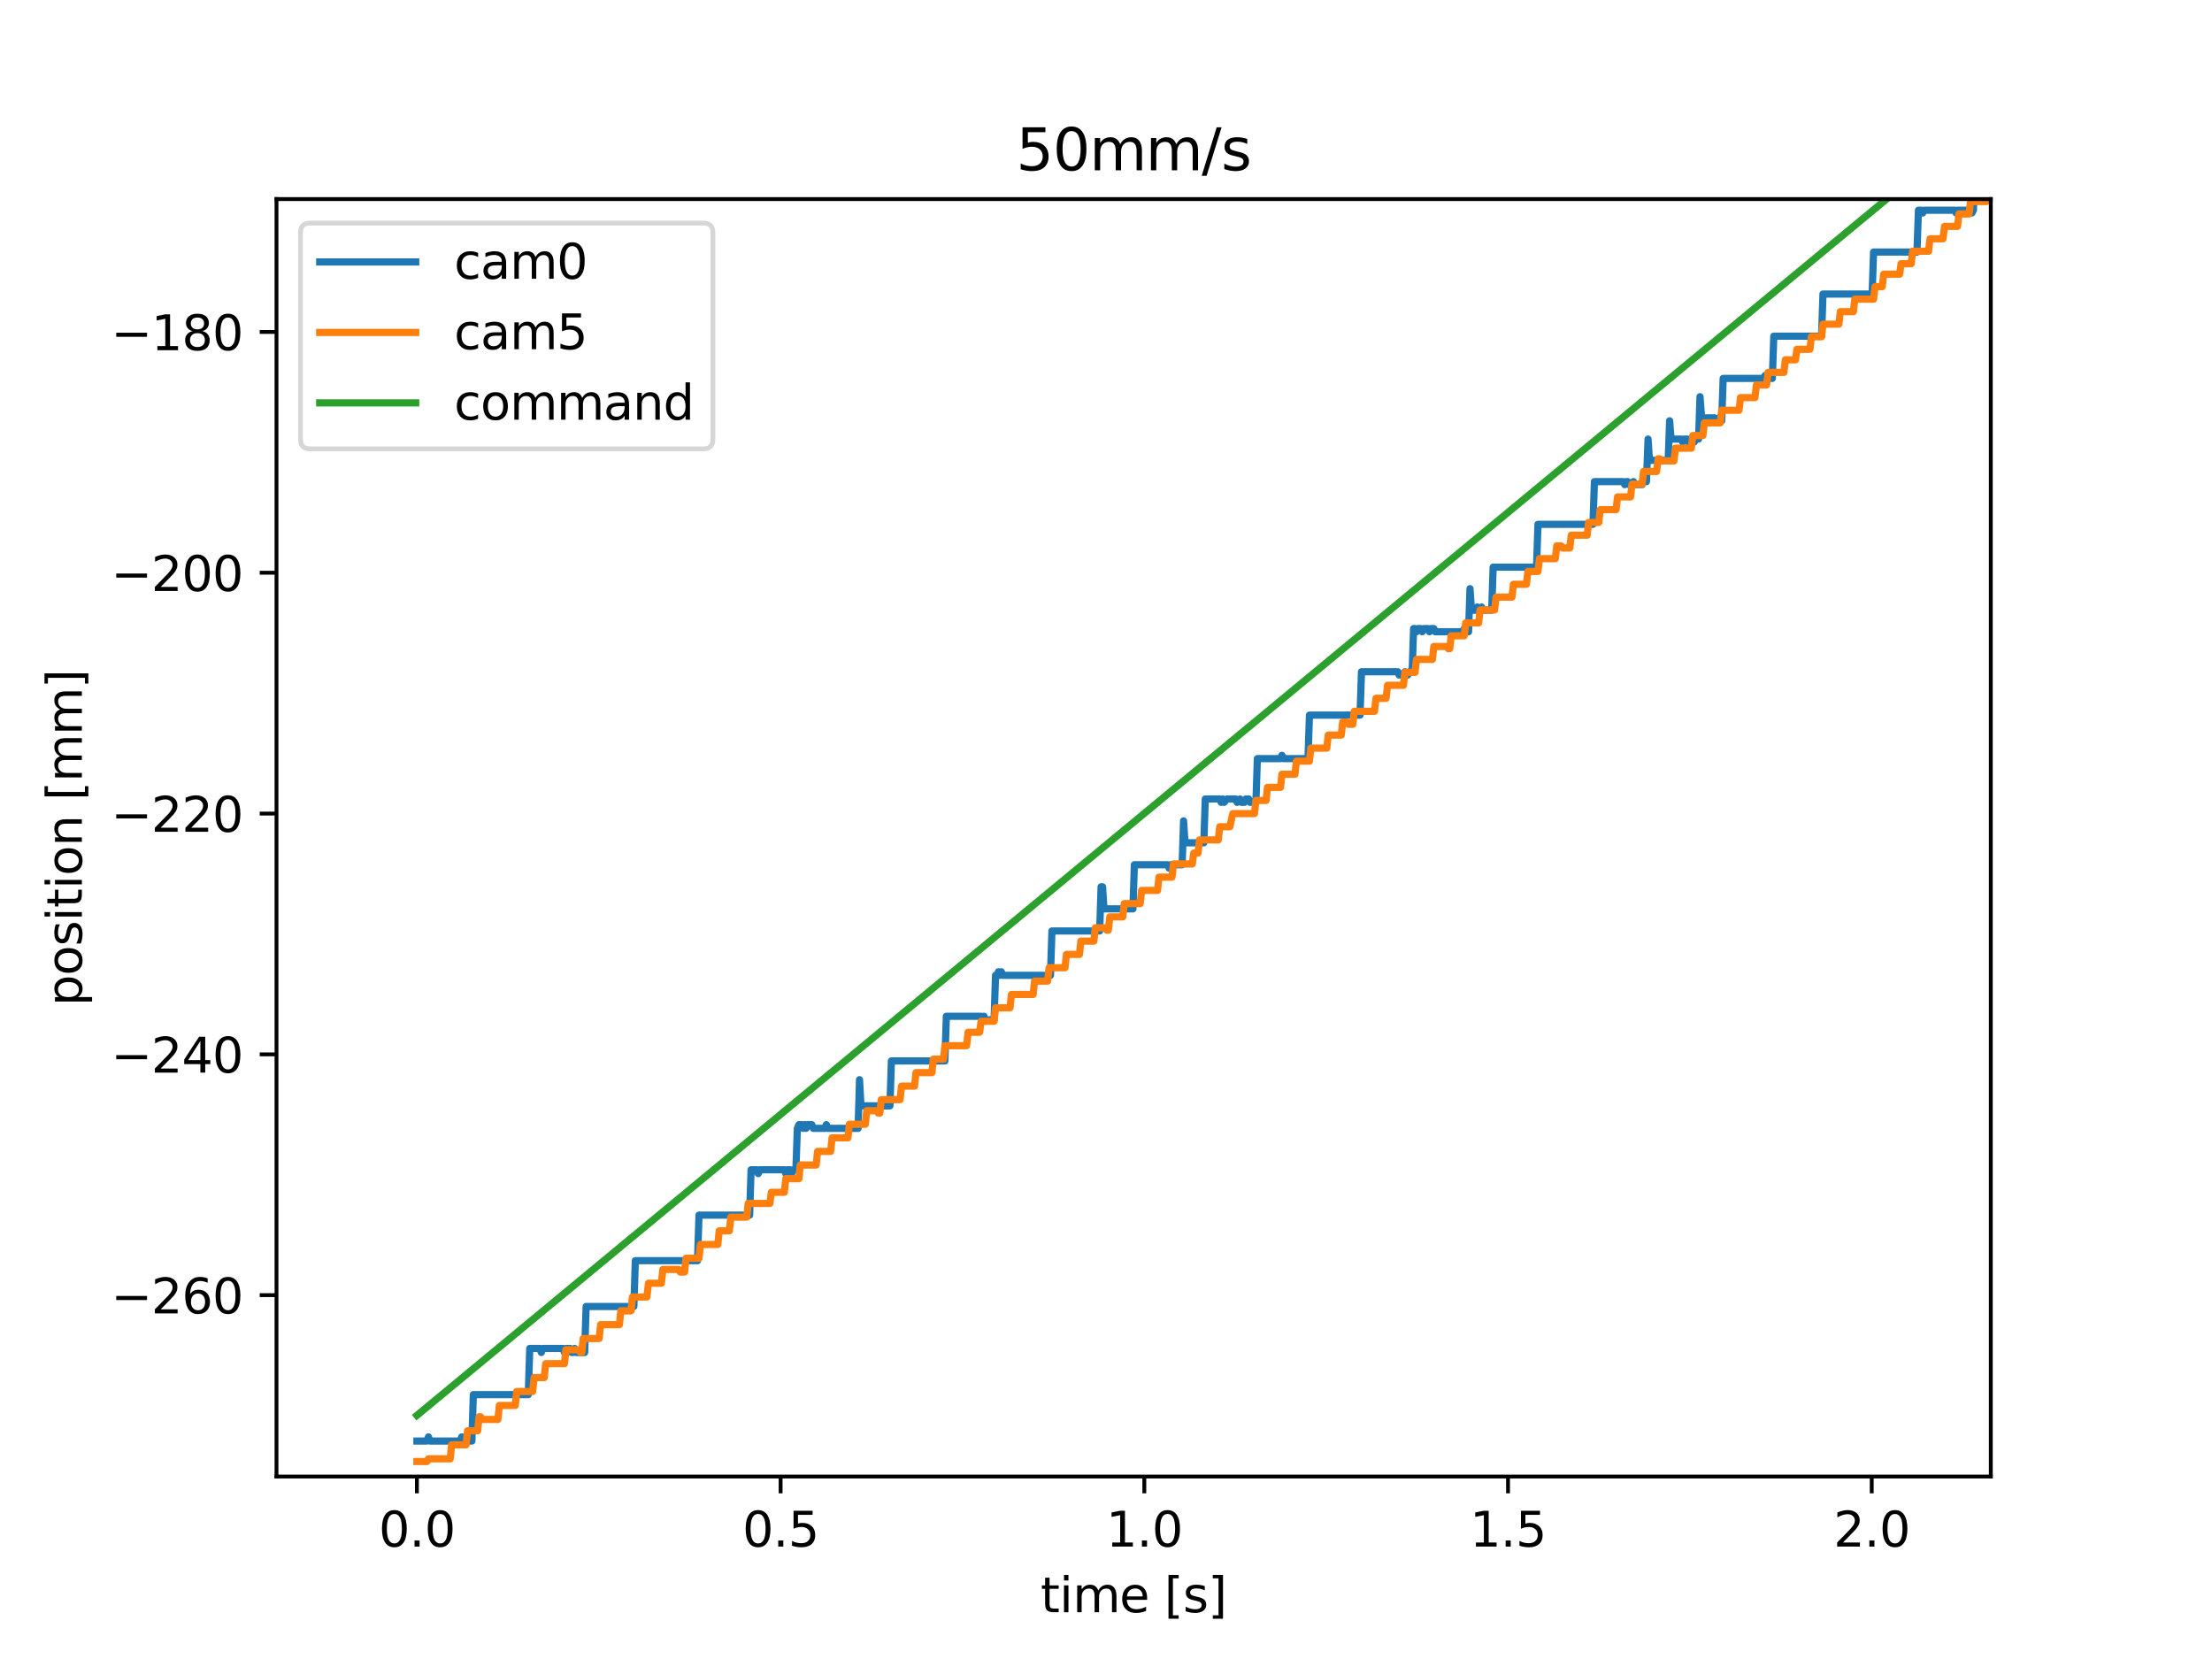 <?xml version="1.0" encoding="utf-8" standalone="no"?>
<!DOCTYPE svg PUBLIC "-//W3C//DTD SVG 1.1//EN"
  "http://www.w3.org/Graphics/SVG/1.1/DTD/svg11.dtd">
<svg xmlns:xlink="http://www.w3.org/1999/xlink" width="460.8pt" height="345.6pt" viewBox="0 0 460.8 345.6" xmlns="http://www.w3.org/2000/svg" version="1.1">
 <defs>
  <style type="text/css">*{stroke-linejoin: round; stroke-linecap: butt}</style>
 </defs>
 <g id="figure_1">
  <g id="patch_1">
   <path d="M 0 345.6 
L 460.8 345.6 
L 460.8 0 
L 0 0 
z
" style="fill: #ffffff"/>
  </g>
  <g id="axes_1">
   <g id="patch_2">
    <path d="M 57.6 307.584 
L 414.72 307.584 
L 414.72 41.472 
L 57.6 41.472 
z
" style="fill: #ffffff"/>
   </g>
   <g id="matplotlib.axis_1">
    <g id="xtick_1">
     <g id="line2d_1">
      <defs>
       <path id="m44a5b40a63" d="M 0 0 
L 0 3.5 
" style="stroke: #000000; stroke-width: 0.8"/>
      </defs>
      <g>
       <use xlink:href="#m44a5b40a63" x="86.849" y="307.584" style="stroke: #000000; stroke-width: 0.8"/>
      </g>
     </g>
     <g id="text_1">
      <!-- 0.0 -->
      <g transform="translate(78.897 322.182) scale(0.1 -0.1)">
       <defs>
        <path id="DejaVuSans-30" d="M 2034 4250 
Q 1547 4250 1301 3770 
Q 1056 3291 1056 2328 
Q 1056 1369 1301 889 
Q 1547 409 2034 409 
Q 2525 409 2770 889 
Q 3016 1369 3016 2328 
Q 3016 3291 2770 3770 
Q 2525 4250 2034 4250 
z
M 2034 4750 
Q 2819 4750 3233 4129 
Q 3647 3509 3647 2328 
Q 3647 1150 3233 529 
Q 2819 -91 2034 -91 
Q 1250 -91 836 529 
Q 422 1150 422 2328 
Q 422 3509 836 4129 
Q 1250 4750 2034 4750 
z
" transform="scale(0.016)"/>
        <path id="DejaVuSans-2e" d="M 684 794 
L 1344 794 
L 1344 0 
L 684 0 
L 684 794 
z
" transform="scale(0.016)"/>
       </defs>
       <use xlink:href="#DejaVuSans-30"/>
       <use xlink:href="#DejaVuSans-2e" x="63.623"/>
       <use xlink:href="#DejaVuSans-30" x="95.41"/>
      </g>
     </g>
    </g>
    <g id="xtick_2">
     <g id="line2d_2">
      <g>
       <use xlink:href="#m44a5b40a63" x="162.615" y="307.584" style="stroke: #000000; stroke-width: 0.8"/>
      </g>
     </g>
     <g id="text_2">
      <!-- 0.5 -->
      <g transform="translate(154.664 322.182) scale(0.1 -0.1)">
       <defs>
        <path id="DejaVuSans-35" d="M 691 4666 
L 3169 4666 
L 3169 4134 
L 1269 4134 
L 1269 2991 
Q 1406 3038 1543 3061 
Q 1681 3084 1819 3084 
Q 2600 3084 3056 2656 
Q 3513 2228 3513 1497 
Q 3513 744 3044 326 
Q 2575 -91 1722 -91 
Q 1428 -91 1123 -41 
Q 819 9 494 109 
L 494 744 
Q 775 591 1075 516 
Q 1375 441 1709 441 
Q 2250 441 2565 725 
Q 2881 1009 2881 1497 
Q 2881 1984 2565 2268 
Q 2250 2553 1709 2553 
Q 1456 2553 1204 2497 
Q 953 2441 691 2322 
L 691 4666 
z
" transform="scale(0.016)"/>
       </defs>
       <use xlink:href="#DejaVuSans-30"/>
       <use xlink:href="#DejaVuSans-2e" x="63.623"/>
       <use xlink:href="#DejaVuSans-35" x="95.41"/>
      </g>
     </g>
    </g>
    <g id="xtick_3">
     <g id="line2d_3">
      <g>
       <use xlink:href="#m44a5b40a63" x="238.382" y="307.584" style="stroke: #000000; stroke-width: 0.8"/>
      </g>
     </g>
     <g id="text_3">
      <!-- 1.0 -->
      <g transform="translate(230.43 322.182) scale(0.1 -0.1)">
       <defs>
        <path id="DejaVuSans-31" d="M 794 531 
L 1825 531 
L 1825 4091 
L 703 3866 
L 703 4441 
L 1819 4666 
L 2450 4666 
L 2450 531 
L 3481 531 
L 3481 0 
L 794 0 
L 794 531 
z
" transform="scale(0.016)"/>
       </defs>
       <use xlink:href="#DejaVuSans-31"/>
       <use xlink:href="#DejaVuSans-2e" x="63.623"/>
       <use xlink:href="#DejaVuSans-30" x="95.41"/>
      </g>
     </g>
    </g>
    <g id="xtick_4">
     <g id="line2d_4">
      <g>
       <use xlink:href="#m44a5b40a63" x="314.148" y="307.584" style="stroke: #000000; stroke-width: 0.8"/>
      </g>
     </g>
     <g id="text_4">
      <!-- 1.5 -->
      <g transform="translate(306.197 322.182) scale(0.1 -0.1)">
       <use xlink:href="#DejaVuSans-31"/>
       <use xlink:href="#DejaVuSans-2e" x="63.623"/>
       <use xlink:href="#DejaVuSans-35" x="95.41"/>
      </g>
     </g>
    </g>
    <g id="xtick_5">
     <g id="line2d_5">
      <g>
       <use xlink:href="#m44a5b40a63" x="389.915" y="307.584" style="stroke: #000000; stroke-width: 0.8"/>
      </g>
     </g>
     <g id="text_5">
      <!-- 2.0 -->
      <g transform="translate(381.963 322.182) scale(0.1 -0.1)">
       <defs>
        <path id="DejaVuSans-32" d="M 1228 531 
L 3431 531 
L 3431 0 
L 469 0 
L 469 531 
Q 828 903 1448 1529 
Q 2069 2156 2228 2338 
Q 2531 2678 2651 2914 
Q 2772 3150 2772 3378 
Q 2772 3750 2511 3984 
Q 2250 4219 1831 4219 
Q 1534 4219 1204 4116 
Q 875 4013 500 3803 
L 500 4441 
Q 881 4594 1212 4672 
Q 1544 4750 1819 4750 
Q 2544 4750 2975 4387 
Q 3406 4025 3406 3419 
Q 3406 3131 3298 2873 
Q 3191 2616 2906 2266 
Q 2828 2175 2409 1742 
Q 1991 1309 1228 531 
z
" transform="scale(0.016)"/>
       </defs>
       <use xlink:href="#DejaVuSans-32"/>
       <use xlink:href="#DejaVuSans-2e" x="63.623"/>
       <use xlink:href="#DejaVuSans-30" x="95.41"/>
      </g>
     </g>
    </g>
    <g id="text_6">
     <!-- time [s] -->
     <g transform="translate(216.769 335.861) scale(0.1 -0.1)">
      <defs>
       <path id="DejaVuSans-74" d="M 1172 4494 
L 1172 3500 
L 2356 3500 
L 2356 3053 
L 1172 3053 
L 1172 1153 
Q 1172 725 1289 603 
Q 1406 481 1766 481 
L 2356 481 
L 2356 0 
L 1766 0 
Q 1100 0 847 248 
Q 594 497 594 1153 
L 594 3053 
L 172 3053 
L 172 3500 
L 594 3500 
L 594 4494 
L 1172 4494 
z
" transform="scale(0.016)"/>
       <path id="DejaVuSans-69" d="M 603 3500 
L 1178 3500 
L 1178 0 
L 603 0 
L 603 3500 
z
M 603 4863 
L 1178 4863 
L 1178 4134 
L 603 4134 
L 603 4863 
z
" transform="scale(0.016)"/>
       <path id="DejaVuSans-6d" d="M 3328 2828 
Q 3544 3216 3844 3400 
Q 4144 3584 4550 3584 
Q 5097 3584 5394 3201 
Q 5691 2819 5691 2113 
L 5691 0 
L 5113 0 
L 5113 2094 
Q 5113 2597 4934 2840 
Q 4756 3084 4391 3084 
Q 3944 3084 3684 2787 
Q 3425 2491 3425 1978 
L 3425 0 
L 2847 0 
L 2847 2094 
Q 2847 2600 2669 2842 
Q 2491 3084 2119 3084 
Q 1678 3084 1418 2786 
Q 1159 2488 1159 1978 
L 1159 0 
L 581 0 
L 581 3500 
L 1159 3500 
L 1159 2956 
Q 1356 3278 1631 3431 
Q 1906 3584 2284 3584 
Q 2666 3584 2933 3390 
Q 3200 3197 3328 2828 
z
" transform="scale(0.016)"/>
       <path id="DejaVuSans-65" d="M 3597 1894 
L 3597 1613 
L 953 1613 
Q 991 1019 1311 708 
Q 1631 397 2203 397 
Q 2534 397 2845 478 
Q 3156 559 3463 722 
L 3463 178 
Q 3153 47 2828 -22 
Q 2503 -91 2169 -91 
Q 1331 -91 842 396 
Q 353 884 353 1716 
Q 353 2575 817 3079 
Q 1281 3584 2069 3584 
Q 2775 3584 3186 3129 
Q 3597 2675 3597 1894 
z
M 3022 2063 
Q 3016 2534 2758 2815 
Q 2500 3097 2075 3097 
Q 1594 3097 1305 2825 
Q 1016 2553 972 2059 
L 3022 2063 
z
" transform="scale(0.016)"/>
       <path id="DejaVuSans-20" transform="scale(0.016)"/>
       <path id="DejaVuSans-5b" d="M 550 4863 
L 1875 4863 
L 1875 4416 
L 1125 4416 
L 1125 -397 
L 1875 -397 
L 1875 -844 
L 550 -844 
L 550 4863 
z
" transform="scale(0.016)"/>
       <path id="DejaVuSans-73" d="M 2834 3397 
L 2834 2853 
Q 2591 2978 2328 3040 
Q 2066 3103 1784 3103 
Q 1356 3103 1142 2972 
Q 928 2841 928 2578 
Q 928 2378 1081 2264 
Q 1234 2150 1697 2047 
L 1894 2003 
Q 2506 1872 2764 1633 
Q 3022 1394 3022 966 
Q 3022 478 2636 193 
Q 2250 -91 1575 -91 
Q 1294 -91 989 -36 
Q 684 19 347 128 
L 347 722 
Q 666 556 975 473 
Q 1284 391 1588 391 
Q 1994 391 2212 530 
Q 2431 669 2431 922 
Q 2431 1156 2273 1281 
Q 2116 1406 1581 1522 
L 1381 1569 
Q 847 1681 609 1914 
Q 372 2147 372 2553 
Q 372 3047 722 3315 
Q 1072 3584 1716 3584 
Q 2034 3584 2315 3537 
Q 2597 3491 2834 3397 
z
" transform="scale(0.016)"/>
       <path id="DejaVuSans-5d" d="M 1947 4863 
L 1947 -844 
L 622 -844 
L 622 -397 
L 1369 -397 
L 1369 4416 
L 622 4416 
L 622 4863 
L 1947 4863 
z
" transform="scale(0.016)"/>
      </defs>
      <use xlink:href="#DejaVuSans-74"/>
      <use xlink:href="#DejaVuSans-69" x="39.209"/>
      <use xlink:href="#DejaVuSans-6d" x="66.992"/>
      <use xlink:href="#DejaVuSans-65" x="164.404"/>
      <use xlink:href="#DejaVuSans-20" x="225.928"/>
      <use xlink:href="#DejaVuSans-5b" x="257.715"/>
      <use xlink:href="#DejaVuSans-73" x="296.729"/>
      <use xlink:href="#DejaVuSans-5d" x="348.828"/>
     </g>
    </g>
   </g>
   <g id="matplotlib.axis_2">
    <g id="ytick_1">
     <g id="line2d_6">
      <defs>
       <path id="m7f19a68ce2" d="M 0 0 
L -3.5 0 
" style="stroke: #000000; stroke-width: 0.8"/>
      </defs>
      <g>
       <use xlink:href="#m7f19a68ce2" x="57.6" y="269.806" style="stroke: #000000; stroke-width: 0.8"/>
      </g>
     </g>
     <g id="text_7">
      <!-- −260 -->
      <g transform="translate(23.133 273.606) scale(0.1 -0.1)">
       <defs>
        <path id="DejaVuSans-2212" d="M 678 2272 
L 4684 2272 
L 4684 1741 
L 678 1741 
L 678 2272 
z
" transform="scale(0.016)"/>
        <path id="DejaVuSans-36" d="M 2113 2584 
Q 1688 2584 1439 2293 
Q 1191 2003 1191 1497 
Q 1191 994 1439 701 
Q 1688 409 2113 409 
Q 2538 409 2786 701 
Q 3034 994 3034 1497 
Q 3034 2003 2786 2293 
Q 2538 2584 2113 2584 
z
M 3366 4563 
L 3366 3988 
Q 3128 4100 2886 4159 
Q 2644 4219 2406 4219 
Q 1781 4219 1451 3797 
Q 1122 3375 1075 2522 
Q 1259 2794 1537 2939 
Q 1816 3084 2150 3084 
Q 2853 3084 3261 2657 
Q 3669 2231 3669 1497 
Q 3669 778 3244 343 
Q 2819 -91 2113 -91 
Q 1303 -91 875 529 
Q 447 1150 447 2328 
Q 447 3434 972 4092 
Q 1497 4750 2381 4750 
Q 2619 4750 2861 4703 
Q 3103 4656 3366 4563 
z
" transform="scale(0.016)"/>
       </defs>
       <use xlink:href="#DejaVuSans-2212"/>
       <use xlink:href="#DejaVuSans-32" x="83.789"/>
       <use xlink:href="#DejaVuSans-36" x="147.412"/>
       <use xlink:href="#DejaVuSans-30" x="211.035"/>
      </g>
     </g>
    </g>
    <g id="ytick_2">
     <g id="line2d_7">
      <g>
       <use xlink:href="#m7f19a68ce2" x="57.6" y="219.642" style="stroke: #000000; stroke-width: 0.8"/>
      </g>
     </g>
     <g id="text_8">
      <!-- −240 -->
      <g transform="translate(23.133 223.441) scale(0.1 -0.1)">
       <defs>
        <path id="DejaVuSans-34" d="M 2419 4116 
L 825 1625 
L 2419 1625 
L 2419 4116 
z
M 2253 4666 
L 3047 4666 
L 3047 1625 
L 3713 1625 
L 3713 1100 
L 3047 1100 
L 3047 0 
L 2419 0 
L 2419 1100 
L 313 1100 
L 313 1709 
L 2253 4666 
z
" transform="scale(0.016)"/>
       </defs>
       <use xlink:href="#DejaVuSans-2212"/>
       <use xlink:href="#DejaVuSans-32" x="83.789"/>
       <use xlink:href="#DejaVuSans-34" x="147.412"/>
       <use xlink:href="#DejaVuSans-30" x="211.035"/>
      </g>
     </g>
    </g>
    <g id="ytick_3">
     <g id="line2d_8">
      <g>
       <use xlink:href="#m7f19a68ce2" x="57.6" y="169.478" style="stroke: #000000; stroke-width: 0.8"/>
      </g>
     </g>
     <g id="text_9">
      <!-- −220 -->
      <g transform="translate(23.133 173.277) scale(0.1 -0.1)">
       <use xlink:href="#DejaVuSans-2212"/>
       <use xlink:href="#DejaVuSans-32" x="83.789"/>
       <use xlink:href="#DejaVuSans-32" x="147.412"/>
       <use xlink:href="#DejaVuSans-30" x="211.035"/>
      </g>
     </g>
    </g>
    <g id="ytick_4">
     <g id="line2d_9">
      <g>
       <use xlink:href="#m7f19a68ce2" x="57.6" y="119.314" style="stroke: #000000; stroke-width: 0.8"/>
      </g>
     </g>
     <g id="text_10">
      <!-- −200 -->
      <g transform="translate(23.133 123.113) scale(0.1 -0.1)">
       <use xlink:href="#DejaVuSans-2212"/>
       <use xlink:href="#DejaVuSans-32" x="83.789"/>
       <use xlink:href="#DejaVuSans-30" x="147.412"/>
       <use xlink:href="#DejaVuSans-30" x="211.035"/>
      </g>
     </g>
    </g>
    <g id="ytick_5">
     <g id="line2d_10">
      <g>
       <use xlink:href="#m7f19a68ce2" x="57.6" y="69.149" style="stroke: #000000; stroke-width: 0.8"/>
      </g>
     </g>
     <g id="text_11">
      <!-- −180 -->
      <g transform="translate(23.133 72.949) scale(0.1 -0.1)">
       <defs>
        <path id="DejaVuSans-38" d="M 2034 2216 
Q 1584 2216 1326 1975 
Q 1069 1734 1069 1313 
Q 1069 891 1326 650 
Q 1584 409 2034 409 
Q 2484 409 2743 651 
Q 3003 894 3003 1313 
Q 3003 1734 2745 1975 
Q 2488 2216 2034 2216 
z
M 1403 2484 
Q 997 2584 770 2862 
Q 544 3141 544 3541 
Q 544 4100 942 4425 
Q 1341 4750 2034 4750 
Q 2731 4750 3128 4425 
Q 3525 4100 3525 3541 
Q 3525 3141 3298 2862 
Q 3072 2584 2669 2484 
Q 3125 2378 3379 2068 
Q 3634 1759 3634 1313 
Q 3634 634 3220 271 
Q 2806 -91 2034 -91 
Q 1263 -91 848 271 
Q 434 634 434 1313 
Q 434 1759 690 2068 
Q 947 2378 1403 2484 
z
M 1172 3481 
Q 1172 3119 1398 2916 
Q 1625 2713 2034 2713 
Q 2441 2713 2670 2916 
Q 2900 3119 2900 3481 
Q 2900 3844 2670 4047 
Q 2441 4250 2034 4250 
Q 1625 4250 1398 4047 
Q 1172 3844 1172 3481 
z
" transform="scale(0.016)"/>
       </defs>
       <use xlink:href="#DejaVuSans-2212"/>
       <use xlink:href="#DejaVuSans-31" x="83.789"/>
       <use xlink:href="#DejaVuSans-38" x="147.412"/>
       <use xlink:href="#DejaVuSans-30" x="211.035"/>
      </g>
     </g>
    </g>
    <g id="text_12">
     <!-- position [mm] -->
     <g transform="translate(17.053 209.564) rotate(-90) scale(0.1 -0.1)">
      <defs>
       <path id="DejaVuSans-70" d="M 1159 525 
L 1159 -1331 
L 581 -1331 
L 581 3500 
L 1159 3500 
L 1159 2969 
Q 1341 3281 1617 3432 
Q 1894 3584 2278 3584 
Q 2916 3584 3314 3078 
Q 3713 2572 3713 1747 
Q 3713 922 3314 415 
Q 2916 -91 2278 -91 
Q 1894 -91 1617 61 
Q 1341 213 1159 525 
z
M 3116 1747 
Q 3116 2381 2855 2742 
Q 2594 3103 2138 3103 
Q 1681 3103 1420 2742 
Q 1159 2381 1159 1747 
Q 1159 1113 1420 752 
Q 1681 391 2138 391 
Q 2594 391 2855 752 
Q 3116 1113 3116 1747 
z
" transform="scale(0.016)"/>
       <path id="DejaVuSans-6f" d="M 1959 3097 
Q 1497 3097 1228 2736 
Q 959 2375 959 1747 
Q 959 1119 1226 758 
Q 1494 397 1959 397 
Q 2419 397 2687 759 
Q 2956 1122 2956 1747 
Q 2956 2369 2687 2733 
Q 2419 3097 1959 3097 
z
M 1959 3584 
Q 2709 3584 3137 3096 
Q 3566 2609 3566 1747 
Q 3566 888 3137 398 
Q 2709 -91 1959 -91 
Q 1206 -91 779 398 
Q 353 888 353 1747 
Q 353 2609 779 3096 
Q 1206 3584 1959 3584 
z
" transform="scale(0.016)"/>
       <path id="DejaVuSans-6e" d="M 3513 2113 
L 3513 0 
L 2938 0 
L 2938 2094 
Q 2938 2591 2744 2837 
Q 2550 3084 2163 3084 
Q 1697 3084 1428 2787 
Q 1159 2491 1159 1978 
L 1159 0 
L 581 0 
L 581 3500 
L 1159 3500 
L 1159 2956 
Q 1366 3272 1645 3428 
Q 1925 3584 2291 3584 
Q 2894 3584 3203 3211 
Q 3513 2838 3513 2113 
z
" transform="scale(0.016)"/>
      </defs>
      <use xlink:href="#DejaVuSans-70"/>
      <use xlink:href="#DejaVuSans-6f" x="63.477"/>
      <use xlink:href="#DejaVuSans-73" x="124.658"/>
      <use xlink:href="#DejaVuSans-69" x="176.758"/>
      <use xlink:href="#DejaVuSans-74" x="204.541"/>
      <use xlink:href="#DejaVuSans-69" x="243.75"/>
      <use xlink:href="#DejaVuSans-6f" x="271.533"/>
      <use xlink:href="#DejaVuSans-6e" x="332.715"/>
      <use xlink:href="#DejaVuSans-20" x="396.094"/>
      <use xlink:href="#DejaVuSans-5b" x="427.881"/>
      <use xlink:href="#DejaVuSans-6d" x="466.895"/>
      <use xlink:href="#DejaVuSans-6d" x="564.307"/>
      <use xlink:href="#DejaVuSans-5d" x="661.719"/>
     </g>
    </g>
   </g>
   <g id="line2d_11">
    <path d="M 86.849 300.192 
L 88.96 300.192 
L 89.26 299.333 
L 89.564 300.192 
L 95.889 300.192 
L 96.191 299.333 
L 96.494 300.192 
L 98.302 300.192 
L 98.602 290.525 
L 110.053 290.525 
L 110.355 280.907 
L 112.462 280.907 
L 112.764 281.746 
L 113.067 280.907 
L 117.284 280.907 
L 117.586 281.746 
L 117.886 280.907 
L 118.792 280.907 
L 119.097 281.746 
L 119.397 281.746 
L 119.695 280.907 
L 119.994 281.746 
L 121.797 281.746 
L 122.1 272.162 
L 132.048 272.162 
L 132.35 262.624 
L 145.309 262.624 
L 145.613 253.132 
L 156.16 253.132 
L 156.462 243.684 
L 157.663 243.684 
L 157.962 244.479 
L 158.265 243.684 
L 163.387 243.684 
L 163.691 244.479 
L 163.999 243.684 
L 164.59 243.684 
L 164.897 244.479 
L 165.205 243.684 
L 165.802 243.684 
L 166.102 235.062 
L 166.435 234.28 
L 167.013 234.28 
L 167.31 235.062 
L 167.61 234.28 
L 167.914 235.062 
L 168.211 234.28 
L 169.118 234.28 
L 169.419 235.062 
L 171.829 235.062 
L 172.132 234.28 
L 172.435 235.062 
L 178.755 235.062 
L 179.054 224.919 
L 179.354 230.37 
L 185.391 230.37 
L 185.692 221.017 
L 196.838 221.017 
L 197.141 211.706 
L 204.379 211.706 
L 204.673 212.464 
L 204.973 211.706 
L 205.278 212.464 
L 207.086 212.464 
L 207.387 203.181 
L 207.689 203.181 
L 207.993 202.436 
L 208.296 203.181 
L 208.595 202.436 
L 208.895 203.181 
L 218.836 203.181 
L 219.136 193.938 
L 229.079 193.938 
L 229.379 184.734 
L 229.681 184.734 
L 229.982 189.331 
L 236.01 189.331 
L 236.309 180.147 
L 243.251 180.147 
L 243.555 180.868 
L 243.851 180.147 
L 246.261 180.147 
L 246.56 171 
L 246.862 175.569 
L 250.78 175.569 
L 251.08 166.441 
L 254.09 166.441 
L 254.396 167.144 
L 254.7 166.441 
L 254.999 167.144 
L 255.597 166.441 
L 255.597 166.441 
L 257.411 166.441 
L 257.711 167.144 
L 257.711 167.144 
L 258.317 166.441 
L 258.613 167.144 
L 259.219 167.144 
L 259.519 166.441 
L 260.122 166.441 
L 260.427 167.144 
L 261.633 167.144 
L 261.932 158.041 
L 266.75 158.041 
L 267.049 157.349 
L 267.359 158.041 
L 272.48 158.041 
L 272.781 148.973 
L 283.319 148.973 
L 283.622 139.941 
L 291.186 139.941 
L 291.458 140.615 
L 292.364 140.615 
L 292.665 139.941 
L 292.964 140.615 
L 293.273 140.615 
L 293.57 139.941 
L 294.173 139.941 
L 294.475 130.943 
L 294.778 130.943 
L 295.078 131.605 
L 295.378 130.943 
L 295.981 130.943 
L 296.281 131.605 
L 296.58 130.943 
L 297.489 130.943 
L 297.784 131.605 
L 298.095 130.943 
L 298.695 130.943 
L 299.001 131.605 
L 304.724 131.605 
L 305.018 130.943 
L 305.329 131.605 
L 305.926 131.605 
L 306.229 122.629 
L 306.531 127.113 
L 307.431 127.113 
L 307.743 126.456 
L 308.034 127.113 
L 308.332 127.113 
L 308.64 126.456 
L 308.939 127.113 
L 310.748 127.113 
L 311.049 118.154 
L 320.087 118.154 
L 320.387 109.227 
L 331.844 109.227 
L 332.146 100.332 
L 338.166 100.332 
L 338.466 100.96 
L 338.769 100.332 
L 339.068 100.332 
L 339.374 100.96 
L 339.979 100.96 
L 340.28 100.332 
L 340.58 100.96 
L 342.082 100.96 
L 342.386 100.332 
L 342.986 100.332 
L 343.32 91.468 
L 343.614 95.896 
L 347.513 95.896 
L 347.814 87.659 
L 348.113 91.468 
L 350.225 91.468 
L 350.522 92.085 
L 350.825 91.468 
L 351.434 91.468 
L 351.734 92.085 
L 352.036 91.468 
L 352.335 92.085 
L 352.939 92.085 
L 353.241 91.468 
L 353.842 91.468 
L 354.142 82.634 
L 354.477 87.047 
L 357.159 87.047 
L 357.459 87.659 
L 357.758 87.659 
L 358.058 87.047 
L 358.363 87.047 
L 358.663 87.659 
L 358.967 78.829 
L 367.403 78.829 
L 367.703 78.228 
L 368.005 78.829 
L 369.212 78.829 
L 369.511 70.028 
L 379.462 70.028 
L 379.76 61.256 
L 389.998 61.256 
L 390.298 52.512 
L 399.34 52.512 
L 399.646 43.795 
L 400.263 43.795 
L 400.546 44.357 
L 400.851 43.795 
L 407.185 43.795 
L 407.482 44.357 
L 407.782 43.795 
L 410.193 43.795 
L 410.493 44.357 
L 410.796 44.357 
L 411.097 43.795 
L 411.393 35.105 
L 415.013 35.105 
L 415.013 35.105 
" clip-path="url(#pbedffa91c8)" style="fill: none; stroke: #1f77b4; stroke-width: 1.5; stroke-linecap: square"/>
   </g>
   <g id="line2d_12">
    <path d="M 86.849 304.456 
L 88.96 304.456 
L 89.26 303.9 
L 93.783 303.9 
L 94.08 300.977 
L 97.094 300.977 
L 97.397 298.059 
L 99.505 298.059 
L 99.806 295.145 
L 100.109 295.145 
L 100.405 295.697 
L 103.722 295.697 
L 104.019 292.786 
L 107.339 292.786 
L 107.642 289.879 
L 110.961 289.879 
L 111.262 286.977 
L 113.376 286.977 
L 113.673 284.079 
L 117.586 284.079 
L 117.886 281.186 
L 120.592 281.186 
L 120.904 281.73 
L 121.195 281.73 
L 121.497 278.839 
L 124.811 278.839 
L 125.114 275.953 
L 129.037 275.953 
L 129.331 273.071 
L 131.446 273.071 
L 131.747 270.193 
L 134.764 270.193 
L 135.091 267.32 
L 137.776 267.32 
L 138.082 264.451 
L 141.392 264.451 
L 141.693 264.986 
L 142.601 264.986 
L 142.901 262.119 
L 145.613 262.119 
L 145.909 259.257 
L 149.53 259.257 
L 149.83 256.399 
L 151.938 256.399 
L 152.243 253.545 
L 155.558 253.545 
L 155.857 250.696 
L 160.382 250.696 
L 160.679 248.377 
L 163.387 248.377 
L 163.691 245.534 
L 166.435 245.534 
L 166.705 242.695 
L 170.019 242.695 
L 170.319 239.86 
L 173.039 239.86 
L 173.338 237.03 
L 176.646 237.03 
L 176.944 234.203 
L 180.263 234.203 
L 180.561 231.381 
L 182.671 231.381 
L 182.971 231.898 
L 183.272 231.898 
L 183.587 229.078 
L 187.502 229.078 
L 187.802 226.263 
L 190.514 226.263 
L 190.816 223.451 
L 194.133 223.451 
L 194.428 220.643 
L 196.542 220.643 
L 196.838 217.839 
L 201.361 217.839 
L 201.662 215.04 
L 204.07 215.04 
L 204.379 212.751 
L 207.086 212.751 
L 207.387 209.957 
L 210.4 209.957 
L 210.701 207.168 
L 215.218 207.168 
L 215.522 204.382 
L 218.235 204.382 
L 218.543 201.601 
L 221.853 201.601 
L 222.16 198.823 
L 224.865 198.823 
L 225.168 196.05 
L 227.873 196.05 
L 228.173 193.28 
L 230.282 193.28 
L 230.584 193.776 
L 230.885 193.776 
L 231.187 191.008 
L 233.898 191.008 
L 234.199 188.244 
L 237.513 188.244 
L 237.82 185.484 
L 241.138 185.484 
L 241.438 182.728 
L 244.151 182.728 
L 244.452 179.976 
L 248.369 179.976 
L 248.675 177.715 
L 249.576 177.715 
L 249.877 174.968 
L 253.794 174.968 
L 254.09 172.225 
L 256.204 172.225 
L 256.204 172.225 
L 256.81 169.487 
L 261.328 169.487 
L 261.633 166.751 
L 263.739 166.751 
L 264.042 164.02 
L 266.75 164.02 
L 267.049 161.292 
L 269.767 161.292 
L 270.067 158.568 
L 272.781 158.568 
L 273.081 155.848 
L 276.395 155.848 
L 276.697 153.132 
L 279.409 153.132 
L 279.703 150.419 
L 280.616 150.419 
L 280.916 150.89 
L 281.814 150.89 
L 282.114 148.179 
L 286.334 148.179 
L 286.639 145.471 
L 288.747 145.471 
L 289.048 142.767 
L 292.364 142.767 
L 292.665 140.067 
L 294.778 140.067 
L 295.078 137.371 
L 298.395 137.371 
L 298.695 134.677 
L 301.407 134.677 
L 301.707 135.14 
L 302.003 135.14 
L 302.31 132.448 
L 305.018 132.448 
L 305.329 129.761 
L 308.034 129.761 
L 308.332 127.076 
L 311.351 127.076 
L 311.652 124.396 
L 314.968 124.396 
L 315.268 121.718 
L 317.982 121.718 
L 318.287 119.045 
L 320.387 119.045 
L 320.696 116.374 
L 324.004 116.374 
L 324.304 113.708 
L 325.209 113.708 
L 325.513 114.157 
L 327.019 114.157 
L 327.321 111.492 
L 330.638 111.492 
L 330.938 108.83 
L 333.052 108.83 
L 333.354 106.172 
L 336.658 106.172 
L 336.966 103.517 
L 339.671 103.517 
L 339.979 100.865 
L 342.082 100.865 
L 342.386 98.217 
L 345.097 98.217 
L 345.429 95.572 
L 345.7 95.572 
L 346.002 96.012 
L 348.719 96.012 
L 349.019 93.368 
L 352.335 93.368 
L 352.651 90.728 
L 354.745 90.728 
L 355.048 88.092 
L 358.363 88.092 
L 358.663 85.458 
L 362.278 85.458 
L 362.58 82.828 
L 365.592 82.828 
L 365.889 80.201 
L 368.005 80.201 
L 368.326 77.577 
L 371.62 77.577 
L 371.916 74.957 
L 374.037 74.957 
L 374.333 72.765 
L 377.045 72.765 
L 377.345 70.149 
L 379.462 70.149 
L 379.76 67.536 
L 383.071 67.536 
L 383.372 64.927 
L 386.089 64.927 
L 386.386 62.321 
L 390.298 62.321 
L 390.603 59.717 
L 392.106 59.717 
L 392.407 57.117 
L 395.731 57.117 
L 396.025 54.935 
L 398.137 54.935 
L 398.434 52.339 
L 401.755 52.339 
L 402.057 49.747 
L 404.769 49.747 
L 405.071 47.157 
L 407.782 47.157 
L 408.079 44.571 
L 410.193 44.571 
L 410.493 41.987 
L 413.81 41.987 
L 414.11 39.407 
L 415.013 39.407 
L 415.013 39.407 
" clip-path="url(#pbedffa91c8)" style="fill: none; stroke: #ff7f0e; stroke-width: 1.5; stroke-linecap: square"/>
   </g>
   <g id="line2d_13">
    <path d="M 86.849 294.853 
L 415.013 23.26 
L 415.013 23.26 
" clip-path="url(#pbedffa91c8)" style="fill: none; stroke: #2ca02c; stroke-width: 1.5; stroke-linecap: square"/>
   </g>
   <g id="patch_3">
    <path d="M 57.6 307.584 
L 57.6 41.472 
" style="fill: none; stroke: #000000; stroke-width: 0.8; stroke-linejoin: miter; stroke-linecap: square"/>
   </g>
   <g id="patch_4">
    <path d="M 414.72 307.584 
L 414.72 41.472 
" style="fill: none; stroke: #000000; stroke-width: 0.8; stroke-linejoin: miter; stroke-linecap: square"/>
   </g>
   <g id="patch_5">
    <path d="M 57.6 307.584 
L 414.72 307.584 
" style="fill: none; stroke: #000000; stroke-width: 0.8; stroke-linejoin: miter; stroke-linecap: square"/>
   </g>
   <g id="patch_6">
    <path d="M 57.6 41.472 
L 414.72 41.472 
" style="fill: none; stroke: #000000; stroke-width: 0.8; stroke-linejoin: miter; stroke-linecap: square"/>
   </g>
   <g id="text_13">
    <!-- 50mm/s -->
    <g transform="translate(211.689 35.472) scale(0.12 -0.12)">
     <defs>
      <path id="DejaVuSans-2f" d="M 1625 4666 
L 2156 4666 
L 531 -594 
L 0 -594 
L 1625 4666 
z
" transform="scale(0.016)"/>
     </defs>
     <use xlink:href="#DejaVuSans-35"/>
     <use xlink:href="#DejaVuSans-30" x="63.623"/>
     <use xlink:href="#DejaVuSans-6d" x="127.246"/>
     <use xlink:href="#DejaVuSans-6d" x="224.658"/>
     <use xlink:href="#DejaVuSans-2f" x="322.07"/>
     <use xlink:href="#DejaVuSans-73" x="355.762"/>
    </g>
   </g>
   <g id="legend_1">
    <g id="patch_7">
     <path d="M 64.6 93.506 
L 146.512 93.506 
Q 148.512 93.506 148.512 91.506 
L 148.512 48.472 
Q 148.512 46.472 146.512 46.472 
L 64.6 46.472 
Q 62.6 46.472 62.6 48.472 
L 62.6 91.506 
Q 62.6 93.506 64.6 93.506 
z
" style="fill: #ffffff; opacity: 0.8; stroke: #cccccc; stroke-linejoin: miter"/>
    </g>
    <g id="line2d_14">
     <path d="M 66.6 54.57 
L 76.6 54.57 
L 86.6 54.57 
" style="fill: none; stroke: #1f77b4; stroke-width: 1.5; stroke-linecap: square"/>
    </g>
    <g id="text_14">
     <!-- cam0 -->
     <g transform="translate(94.6 58.07) scale(0.1 -0.1)">
      <defs>
       <path id="DejaVuSans-63" d="M 3122 3366 
L 3122 2828 
Q 2878 2963 2633 3030 
Q 2388 3097 2138 3097 
Q 1578 3097 1268 2742 
Q 959 2388 959 1747 
Q 959 1106 1268 751 
Q 1578 397 2138 397 
Q 2388 397 2633 464 
Q 2878 531 3122 666 
L 3122 134 
Q 2881 22 2623 -34 
Q 2366 -91 2075 -91 
Q 1284 -91 818 406 
Q 353 903 353 1747 
Q 353 2603 823 3093 
Q 1294 3584 2113 3584 
Q 2378 3584 2631 3529 
Q 2884 3475 3122 3366 
z
" transform="scale(0.016)"/>
       <path id="DejaVuSans-61" d="M 2194 1759 
Q 1497 1759 1228 1600 
Q 959 1441 959 1056 
Q 959 750 1161 570 
Q 1363 391 1709 391 
Q 2188 391 2477 730 
Q 2766 1069 2766 1631 
L 2766 1759 
L 2194 1759 
z
M 3341 1997 
L 3341 0 
L 2766 0 
L 2766 531 
Q 2569 213 2275 61 
Q 1981 -91 1556 -91 
Q 1019 -91 701 211 
Q 384 513 384 1019 
Q 384 1609 779 1909 
Q 1175 2209 1959 2209 
L 2766 2209 
L 2766 2266 
Q 2766 2663 2505 2880 
Q 2244 3097 1772 3097 
Q 1472 3097 1187 3025 
Q 903 2953 641 2809 
L 641 3341 
Q 956 3463 1253 3523 
Q 1550 3584 1831 3584 
Q 2591 3584 2966 3190 
Q 3341 2797 3341 1997 
z
" transform="scale(0.016)"/>
      </defs>
      <use xlink:href="#DejaVuSans-63"/>
      <use xlink:href="#DejaVuSans-61" x="54.98"/>
      <use xlink:href="#DejaVuSans-6d" x="116.26"/>
      <use xlink:href="#DejaVuSans-30" x="213.672"/>
     </g>
    </g>
    <g id="line2d_15">
     <path d="M 66.6 69.249 
L 76.6 69.249 
L 86.6 69.249 
" style="fill: none; stroke: #ff7f0e; stroke-width: 1.5; stroke-linecap: square"/>
    </g>
    <g id="text_15">
     <!-- cam5 -->
     <g transform="translate(94.6 72.749) scale(0.1 -0.1)">
      <use xlink:href="#DejaVuSans-63"/>
      <use xlink:href="#DejaVuSans-61" x="54.98"/>
      <use xlink:href="#DejaVuSans-6d" x="116.26"/>
      <use xlink:href="#DejaVuSans-35" x="213.672"/>
     </g>
    </g>
    <g id="line2d_16">
     <path d="M 66.6 83.927 
L 76.6 83.927 
L 86.6 83.927 
" style="fill: none; stroke: #2ca02c; stroke-width: 1.5; stroke-linecap: square"/>
    </g>
    <g id="text_16">
     <!-- command -->
     <g transform="translate(94.6 87.427) scale(0.1 -0.1)">
      <defs>
       <path id="DejaVuSans-64" d="M 2906 2969 
L 2906 4863 
L 3481 4863 
L 3481 0 
L 2906 0 
L 2906 525 
Q 2725 213 2448 61 
Q 2172 -91 1784 -91 
Q 1150 -91 751 415 
Q 353 922 353 1747 
Q 353 2572 751 3078 
Q 1150 3584 1784 3584 
Q 2172 3584 2448 3432 
Q 2725 3281 2906 2969 
z
M 947 1747 
Q 947 1113 1208 752 
Q 1469 391 1925 391 
Q 2381 391 2643 752 
Q 2906 1113 2906 1747 
Q 2906 2381 2643 2742 
Q 2381 3103 1925 3103 
Q 1469 3103 1208 2742 
Q 947 2381 947 1747 
z
" transform="scale(0.016)"/>
      </defs>
      <use xlink:href="#DejaVuSans-63"/>
      <use xlink:href="#DejaVuSans-6f" x="54.98"/>
      <use xlink:href="#DejaVuSans-6d" x="116.162"/>
      <use xlink:href="#DejaVuSans-6d" x="213.574"/>
      <use xlink:href="#DejaVuSans-61" x="310.986"/>
      <use xlink:href="#DejaVuSans-6e" x="372.266"/>
      <use xlink:href="#DejaVuSans-64" x="435.645"/>
     </g>
    </g>
   </g>
  </g>
 </g>
 <defs>
  <clipPath id="pbedffa91c8">
   <rect x="57.6" y="41.472" width="357.12" height="266.112"/>
  </clipPath>
 </defs>
</svg>
